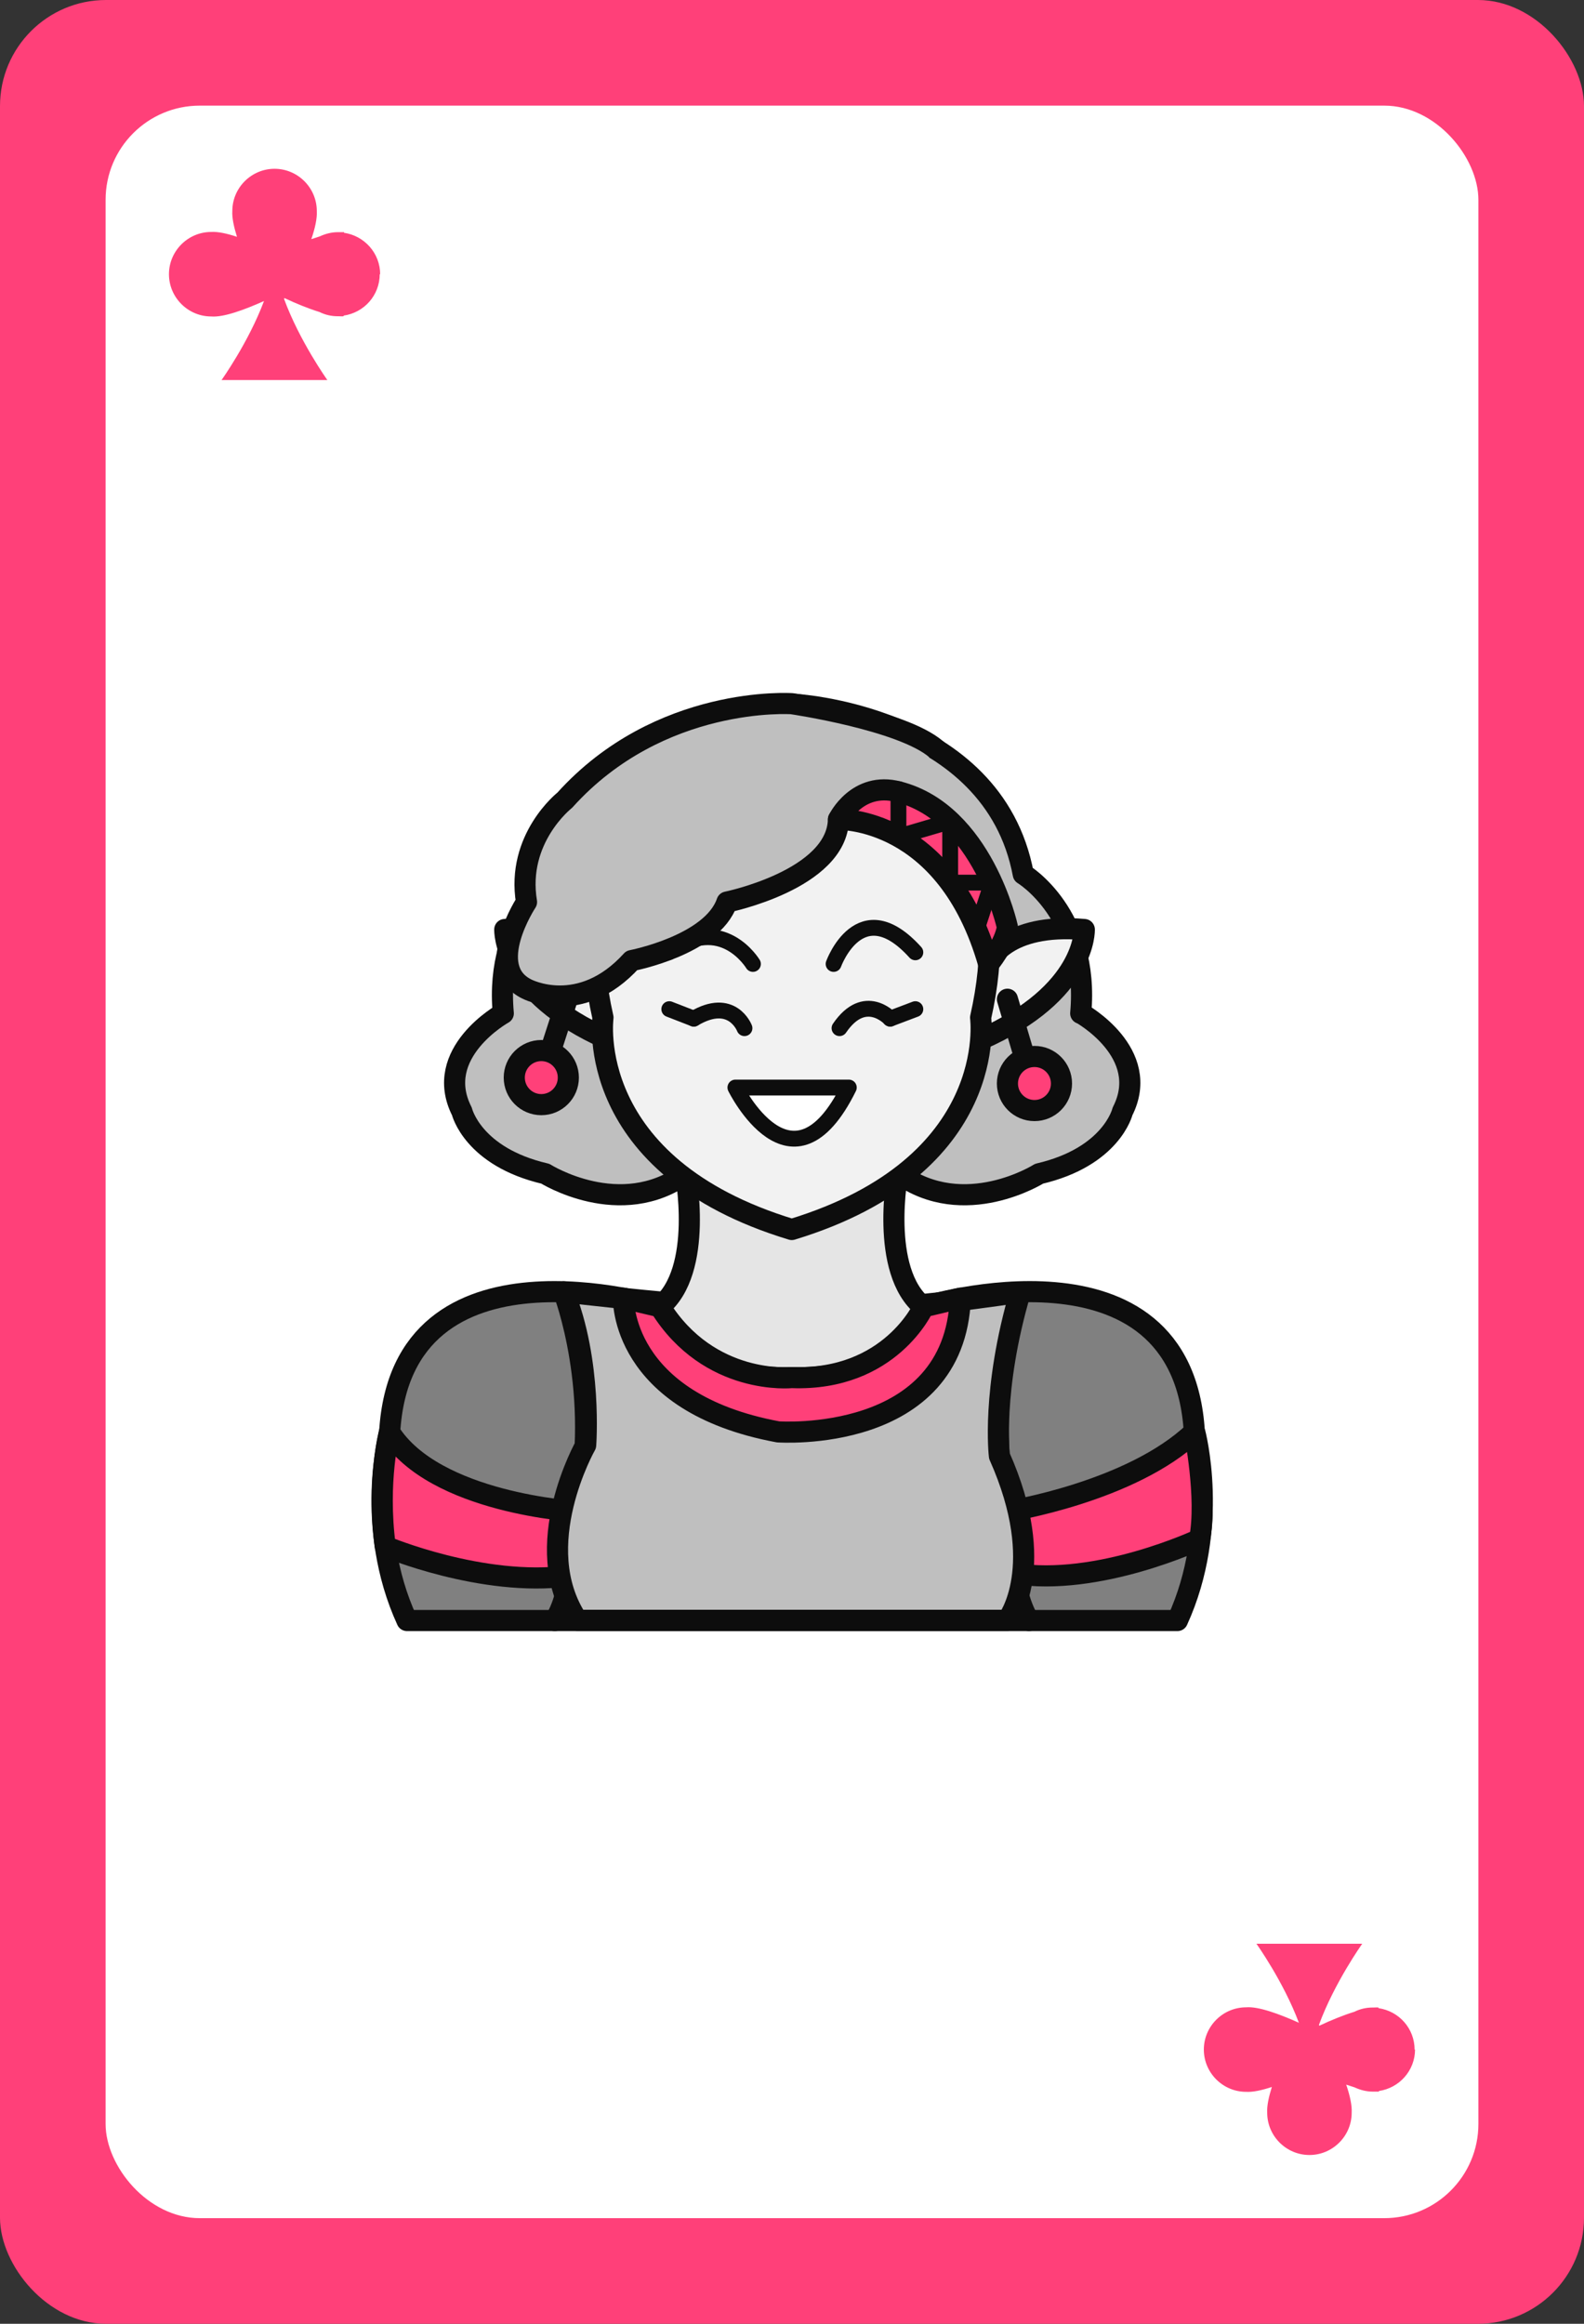 <?xml version="1.0" encoding="UTF-8"?>
<svg xmlns="http://www.w3.org/2000/svg" viewBox="0 0 75 110">
  <rect x="0" y="0" width="75" height="110" fill="#333333" stroke="none"/>
  <defs>
    <style>
      .cls-1 {
        fill: gray;
      }

      .cls-1, .cls-2, .cls-3, .cls-4, .cls-5, .cls-6, .cls-7, .cls-8 {
        stroke: #0d0d0d;
        stroke-linecap: round;
        stroke-linejoin: round;
      }

      .cls-2 {
        fill: #bfbfbf;
      }

      .cls-3 {
        fill: #e5e5e5;
      }

      .cls-4, .cls-9 {
        fill: #ff4079;
      }

      .cls-5, .cls-6 {
        fill: none;
      }

      .cls-6, .cls-8 {
        stroke-width: .75px;
      }

      .cls-7 {
        fill: #f2f2f2;
      }

      .cls-10, .cls-9 {
        stroke-width: 0px;
      }

      .cls-10, .cls-8 {
        fill: #fff;
      }
    </style>
  </defs>
  <g id="Base">
    <rect class="cls-9" x="0" width="75" height="110" rx="5.02" ry="5.02"/>
    <rect class="cls-10" x="5" y="5" width="65" height="100" rx="4.46" ry="4.46"/>
    <path class="cls-9" d="m18,12.99c0-1.01-.75-1.83-1.71-1.97v-.03c-.07,0-.16,0-.25,0-.01,0-.03,0-.04,0-.31,0-.6.08-.86.2-.13.04-.26.09-.4.13.18-.52.28-.99.26-1.33,0-1.1-.9-2-2-2s-2,.9-2,2c-.02.31.07.74.22,1.22-.48-.16-.91-.25-1.22-.23-1.1,0-2,.9-2,2s.9,2,2,2c.58.05,1.56-.31,2.5-.73-.73,1.95-2.01,3.74-2.01,3.74h5.01s-1.32-1.85-2.05-3.84c0-.01.01-.03.02-.04.55.26,1.14.5,1.66.66.26.13.55.2.86.2.01,0,.03,0,.04,0,.09,0,.17.01.24,0v-.03c.97-.14,1.71-.96,1.71-1.97Z"/>
    <path class="cls-9" d="m67,97.01c0,1.01-.75,1.83-1.71,1.97v.03c-.07,0-.16,0-.25,0-.01,0-.03,0-.04,0-.31,0-.6-.08-.86-.2-.13-.04-.26-.09-.4-.13.18.52.28.99.26,1.33,0,1.1-.9,2-2,2s-2-.9-2-2c-.02-.31.07-.74.22-1.22-.48.16-.91.25-1.22.23-1.1,0-2-.9-2-2s.9-2,2-2c.58-.05,1.56.31,2.5.73-.73-1.95-2.01-3.74-2.01-3.74h5.01s-1.32,1.85-2.05,3.84c0,.01.01.03.02.04.55-.26,1.14-.5,1.66-.66.26-.13.55-.2.86-.2.01,0,.03,0,.04,0,.09,0,.17-.01.24,0v.03c.97.14,1.71.96,1.71,1.97Z"/>
  </g>
  <g id="People">
    <g>
      <path class="cls-1" d="m56.55,67.79c-.57-9.69-12.81-5.93-12.81-5.93l-6.24.19-6.24-.19s-12.24-3.76-12.81,5.93c0,0-1.22,4.47.82,8.92h36.48c2.03-4.44.82-8.92.82-8.92Z"/>
      <path class="cls-5" d="m48.3,61.16s-1.85,4.79-.61,10.4c0,0,.09,3.71,1.03,5.15"/>
      <path class="cls-5" d="m26.69,61.16s1.85,4.79.61,10.4c0,0-.09,3.71-1.03,5.15"/>
      <path class="cls-4" d="m47.69,71.55s5.87-.92,8.86-3.77c0,0,.63,3.12.25,5.08,0,0-4.81,2.27-8.8,1.62,0,0-.3-1.29-.3-2.93Z"/>
      <path class="cls-4" d="m27.3,71.55s-6.73-.38-8.86-3.77c0,0-.61,2.33-.2,5.42,0,0,4.6,1.94,8.67,1.4,0,0,.57-1.92.39-3.05Z"/>
      <path class="cls-2" d="m37.49,62.04c-4.41-.11-10.8-.89-10.8-.89,1.35,3.31,1.04,7.26,1.04,7.26,0,0-2.72,4.78-.39,8.29h20.36s1.96-2.53-.38-7.78c0,0-.38-3.1.99-7.76,0,0-6.08,1-10.8.89Z"/>
      <path class="cls-3" d="m42.54,55.44l-5.05,2.64-5.05-2.64s.92,4.72-1.2,6.42c0,0,.96,3.5,6.24,3.35,5.28.15,6.24-3.35,6.24-3.35-2.11-1.7-1.2-6.42-1.2-6.42Z"/>
      <path class="cls-4" d="m29.52,61.45s-.17,4.94,7.32,6.33c0,0,8.36.6,8.63-6.33l-1.74.41s-1.57,3.52-6.24,3.35c0,0-3.9.41-6.24-3.35l-1.74-.41Z"/>
      <path class="cls-2" d="m51.17,47.97c.43-4.7-2.72-6.59-2.72-6.59-1.43-7.6-10.95-8.05-10.95-8.05,0,0-9.52.45-10.95,8.05,0,0-3.15,1.89-2.72,6.59,0,0-3.37,1.87-1.96,4.64,0,0,.51,2.15,3.95,2.95,0,0,3.55,2.24,6.64,0l5.05-19.15,5.05,19.15c3.1,2.24,6.64,0,6.64,0,3.44-.8,3.95-2.95,3.95-2.95,1.41-2.77-1.96-4.64-1.96-4.64Z"/>
      <path class="cls-7" d="m46.82,45.54s.78-1.87,4.52-1.54c0,0,.12,3-4.91,5.21,0,0-.63-2.68.39-3.66Z"/>
      <path class="cls-7" d="m28.42,45.54s-.78-1.87-4.52-1.54c0,0-.12,3,4.91,5.21,0,0,.63-2.68-.39-3.66Z"/>
      <line class="cls-5" x1="26.91" y1="47.13" x2="25.84" y2="50.44"/>
      <path class="cls-7" d="m37.49,36.41s-11.69-.45-8.94,11.76c0,0-.97,7.03,8.94,10.03,9.9-3.01,8.94-10.03,8.94-10.03,2.76-12.21-8.94-11.76-8.94-11.76Z"/>
      <path class="cls-2" d="m42.54,37.48c-1.22-.09-2.84,1.31-2.84,1.31-.07,2.85-5.28,3.91-5.28,3.91-.7,2.04-4.51,2.77-4.51,2.77-2.44,2.69-4.98,1.34-4.98,1.34-2.04-1.02,0-4.11,0-4.11-.5-3.01,1.81-4.82,1.81-4.82,4.5-5,10.75-4.57,10.75-4.57,0,0,5.2.76,6.83,2.15"/>
      <path class="cls-4" d="m42.54,37.48c3.99,1.02,5.16,6.41,5.16,6.41-.14.86-.89,1.74-.89,1.74-2-7.01-7.11-6.84-7.11-6.84,0,0,.88-1.82,2.84-1.31Z"/>
      <polyline class="cls-6" points="42.54 37.48 42.54 39.6 44.99 38.88 44.99 41.78 46.97 41.78 46.24 44.01"/>
      <line class="cls-5" x1="47.7" y1="47.3" x2="48.8" y2="51.01"/>
      <circle class="cls-4" cx="48.98" cy="51.29" r="1.28"/>
      <circle class="cls-4" cx="25.63" cy="51.01" r="1.28"/>
    </g>
    <path class="cls-8" d="m40.19,51.48c-2.69,5.45-5.37,0-5.37,0h5.37Z"/>
    <path class="cls-6" d="m39.47,45.63s1.25-3.45,3.87-.55"/>
    <path class="cls-6" d="m35.65,45.63s-1.47-2.44-3.99-.55"/>
    <line class="cls-6" x1="42.15" y1="48.22" x2="43.34" y2="47.77"/>
    <line class="cls-6" x1="32.85" y1="48.22" x2="31.69" y2="47.77"/>
    <path class="cls-6" d="m42.15,48.22s-1.2-1.31-2.4.45"/>
    <path class="cls-6" d="m35.25,48.67s-.58-1.53-2.4-.45"/>
  </g>
</svg>